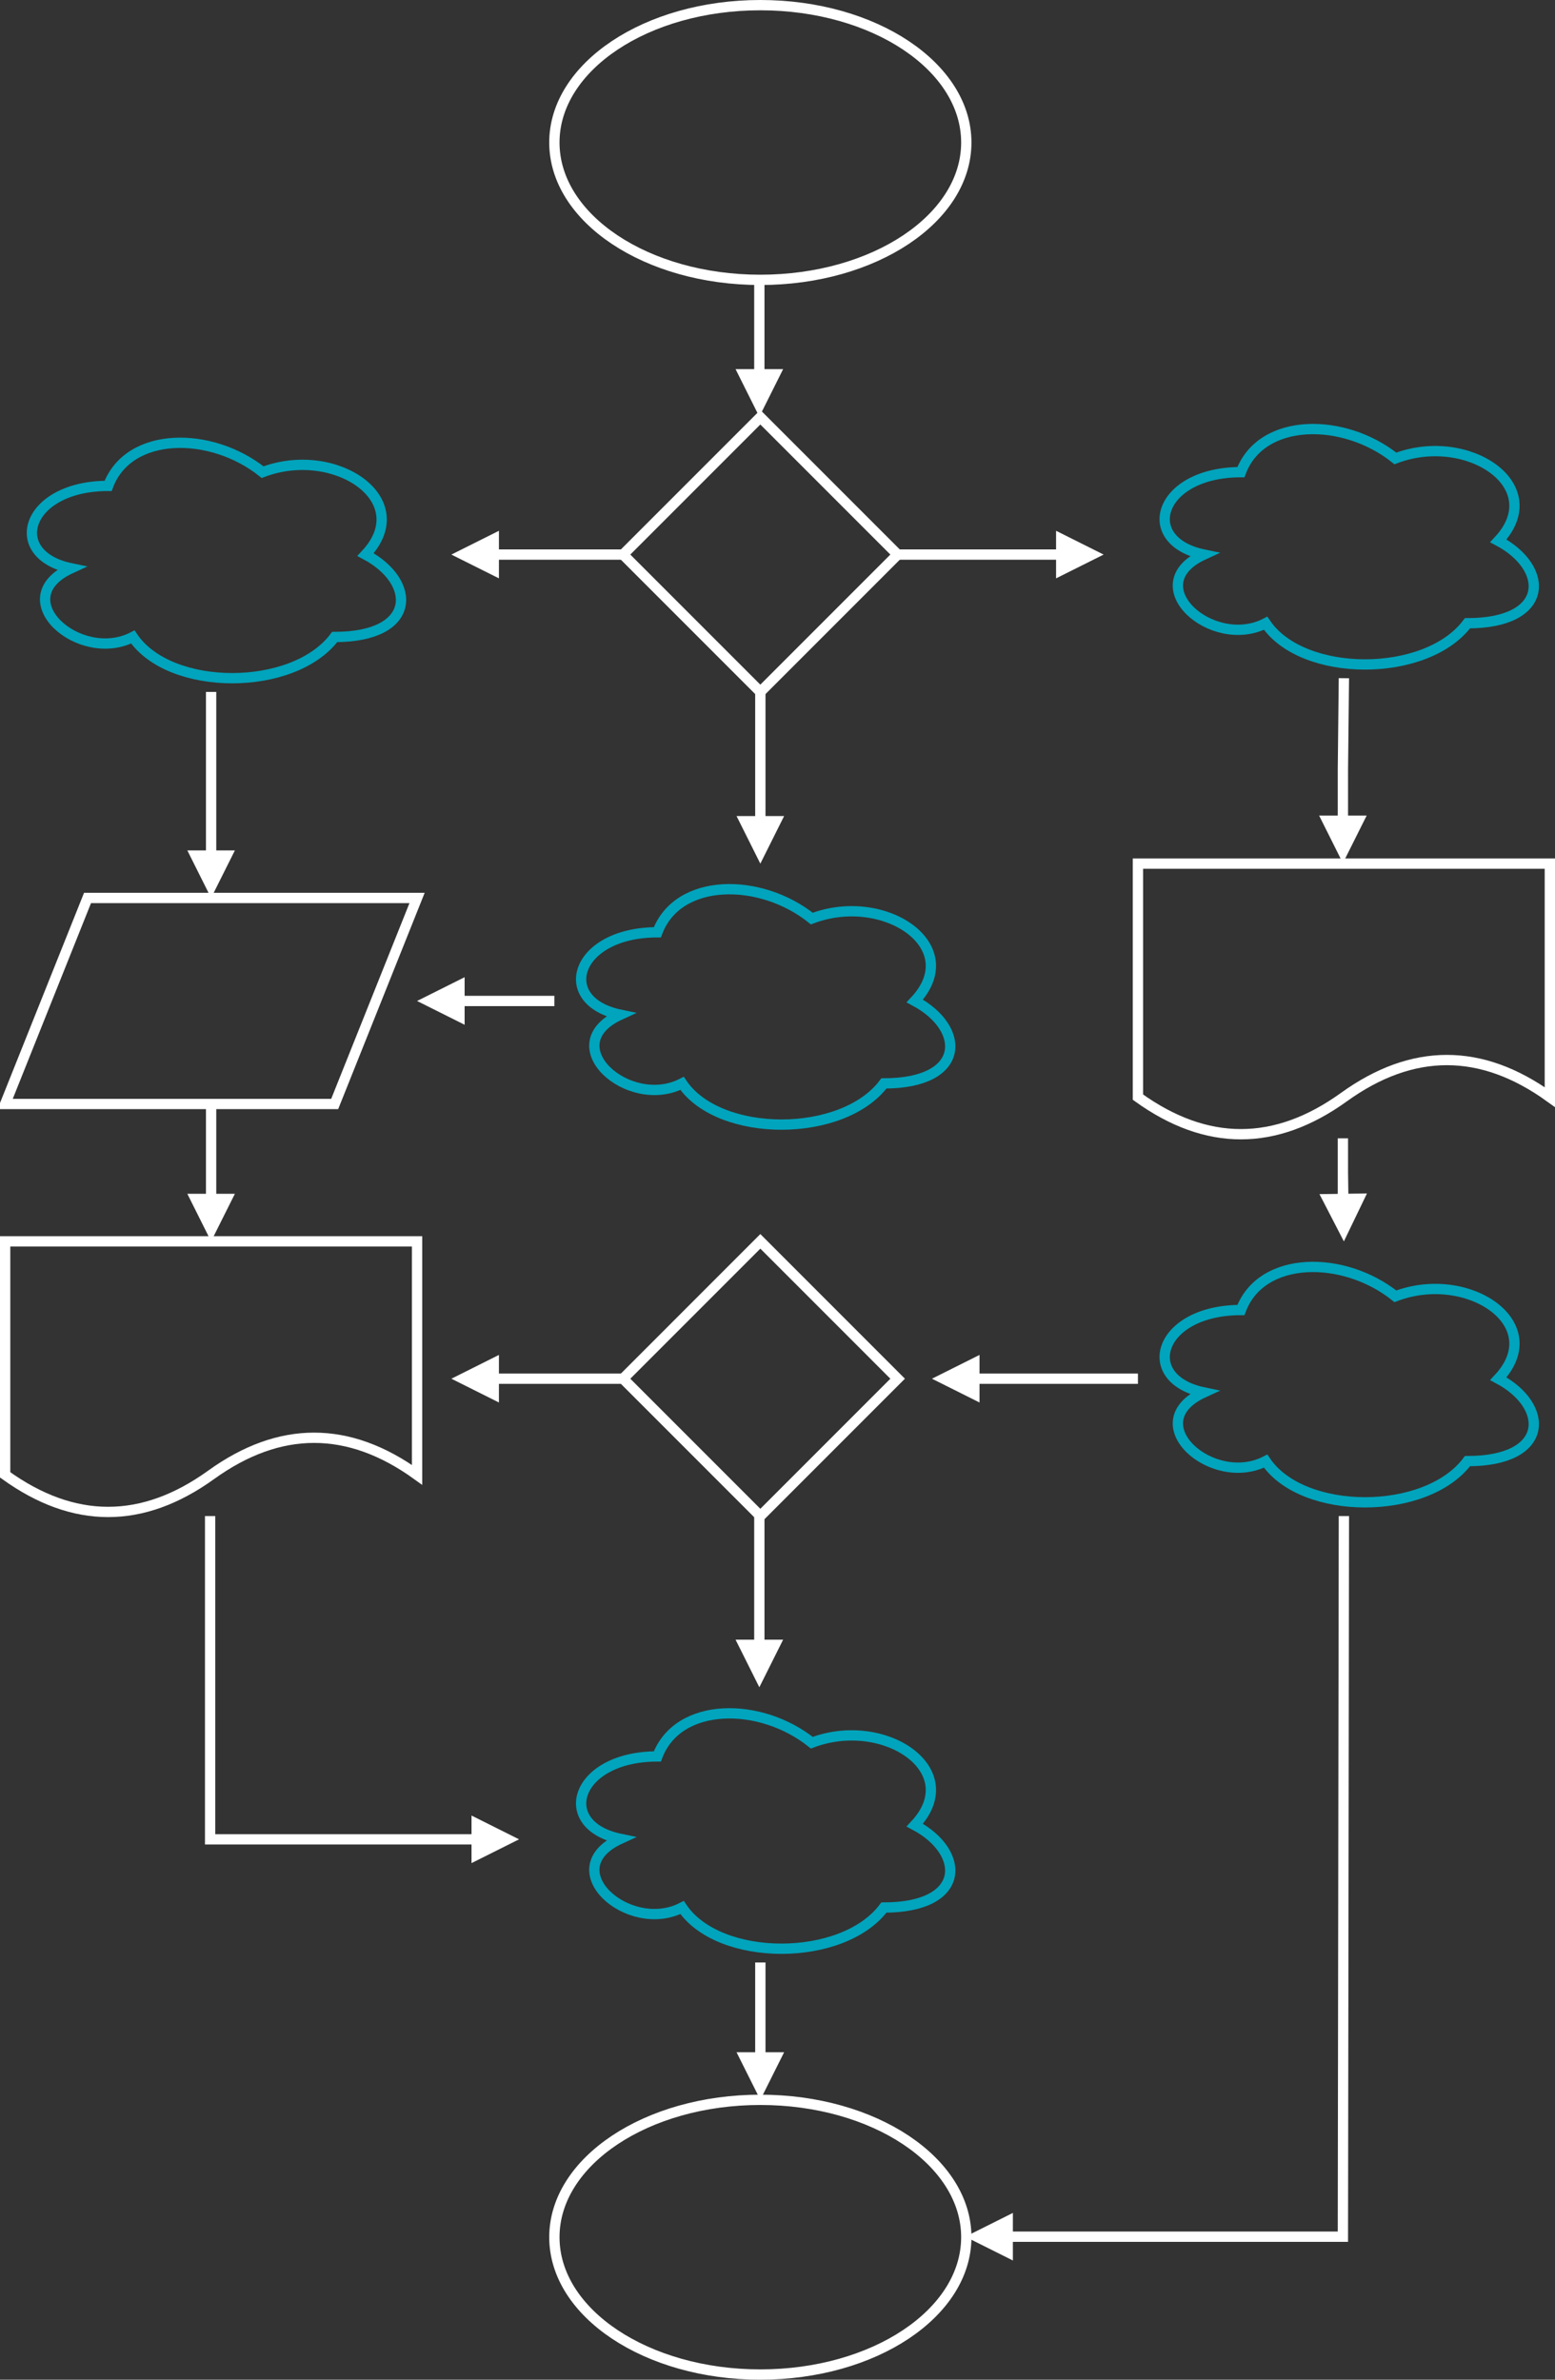 <!DOCTYPE svg PUBLIC "-//W3C//DTD SVG 1.1//EN" "http://www.w3.org/Graphics/SVG/1.1/DTD/svg11.dtd">
<svg xmlns="http://www.w3.org/2000/svg" xmlns:xlink="http://www.w3.org/1999/xlink" version="1.1" viewBox="0 0 453 693"><rect x="0" y="0" width="453" height="693" fill="#333333" stroke="none"/><defs/><g transform="translate(0.5,0.5)"><path d="M 220.71 80.86 L 220.71 108.5" fill="none" stroke="#fff" stroke-width="3" stroke-miterlimit="10" pointer-events="none"/><path d="M 220.71 117.5 L 216.21 108.5 L 225.21 108.5 Z" fill="#fff" stroke="#fff" stroke-width="3" stroke-miterlimit="10" pointer-events="none"/><ellipse cx="221" cy="41" rx="60" ry="40" fill="none" stroke="#fff" stroke-width="3" pointer-events="none"/><path d="M 181 161 L 143.35 161" fill="none" stroke="#fff" stroke-width="3" stroke-miterlimit="10" pointer-events="none"/><path d="M 134.35 161 L 143.35 156.5 L 143.35 165.5 Z" fill="#fff" stroke="#fff" stroke-width="3" stroke-miterlimit="10" pointer-events="none"/><path d="M 221 201 L 221 238.65" fill="none" stroke="#fff" stroke-width="3" stroke-miterlimit="10" pointer-events="none"/><path d="M 221 247.65 L 216.5 238.65 L 225.5 238.65 Z" fill="#fff" stroke="#fff" stroke-width="3" stroke-miterlimit="10" pointer-events="none"/><path d="M 261 161 L 308.65 161" fill="none" stroke="#fff" stroke-width="3" stroke-miterlimit="10" pointer-events="none"/><path d="M 317.65 161 L 308.65 165.5 L 308.65 156.5 Z" fill="#fff" stroke="#fff" stroke-width="3" stroke-miterlimit="10" pointer-events="none"/><path d="M 221 121 L 261 161 L 221 201 L 181 161 Z" fill="none" stroke="#fff" stroke-width="3" stroke-miterlimit="10" pointer-events="none"/><path d="M 61 201 L 61 248.65" fill="none" stroke="#fff" stroke-width="3" stroke-miterlimit="10" pointer-events="none"/><path d="M 61 257.65 L 56.5 248.65 L 65.5 248.65 Z" fill="#fff" stroke="#fff" stroke-width="3" stroke-miterlimit="10" pointer-events="none"/><path d="M 31 141 C 7 141 1 161 20.2 165 C 1 173.8 22.6 193 38.2 185 C 49 201 85 201 97 185 C 121 185 121 169 106 161 C 121 145 97 129 76 137 C 61 125 37 125 31 141 Z" fill="none" stroke="#00a4bc" stroke-width="3" stroke-miterlimit="10" pointer-events="none"/><path d="M 391 197 L 390.71 223.71 L 390.71 238.5" fill="none" stroke="#fff" stroke-width="3" stroke-miterlimit="10" pointer-events="none"/><path d="M 390.71 247.5 L 386.21 238.5 L 395.21 238.5 Z" fill="#fff" stroke="#fff" stroke-width="3" stroke-miterlimit="10" pointer-events="none"/><path d="M 361 137 C 337 137 331 157 350.2 161 C 331 169.8 352.6 189 368.2 181 C 379 197 415 197 427 181 C 451 181 451 165 436 157 C 451 141 427 125 406 133 C 391 121 367 121 361 137 Z" fill="none" stroke="#00a4bc" stroke-width="3" stroke-miterlimit="10" pointer-events="none"/><path d="M 390.71 331 L 390.71 350.86 L 390.71 340.86 L 390.82 348.65" fill="none" stroke="#fff" stroke-width="3" stroke-miterlimit="10" pointer-events="none"/><path d="M 390.95 357.65 L 386.33 348.71 L 395.32 348.58 Z" fill="#fff" stroke="#fff" stroke-width="3" stroke-miterlimit="10" pointer-events="none"/><path d="M 331 251 L 451 251 L 451 319 Q 421 297.4 391 319 Q 361 340.6 331 319 L 331 263 Z" fill="none" stroke="#fff" stroke-width="3" stroke-miterlimit="10" pointer-events="none"/><path d="M 161 291 L 133.35 291" fill="none" stroke="#fff" stroke-width="3" stroke-miterlimit="10" pointer-events="none"/><path d="M 124.35 291 L 133.35 286.5 L 133.35 295.5 Z" fill="#fff" stroke="#fff" stroke-width="3" stroke-miterlimit="10" pointer-events="none"/><path d="M 191 271 C 167 271 161 291 180.2 295 C 161 303.8 182.6 323 198.2 315 C 209 331 245 331 257 315 C 281 315 281 299 266 291 C 281 275 257 259 236 267 C 221 255 197 255 191 271 Z" fill="none" stroke="#00a4bc" stroke-width="3" stroke-miterlimit="10" pointer-events="none"/><path d="M 61 321 L 61 348.65" fill="none" stroke="#fff" stroke-width="3" stroke-miterlimit="10" pointer-events="none"/><path d="M 61 357.65 L 56.5 348.65 L 65.5 348.65 Z" fill="#fff" stroke="#fff" stroke-width="3" stroke-miterlimit="10" pointer-events="none"/><path d="M 1 321 L 25 261 L 121 261 L 97 321 Z" fill="none" stroke="#fff" stroke-width="3" stroke-miterlimit="10" pointer-events="none"/><path d="M 220.71 440.71 L 220.71 466.57 L 220.71 478.5" fill="none" stroke="#fff" stroke-width="3" stroke-miterlimit="10" pointer-events="none"/><path d="M 220.71 487.5 L 216.21 478.5 L 225.21 478.5 Z" fill="#fff" stroke="#fff" stroke-width="3" stroke-miterlimit="10" pointer-events="none"/><path d="M 181 401 L 143.35 401" fill="none" stroke="#fff" stroke-width="3" stroke-miterlimit="10" pointer-events="none"/><path d="M 134.35 401 L 143.35 396.5 L 143.35 405.5 Z" fill="#fff" stroke="#fff" stroke-width="3" stroke-miterlimit="10" pointer-events="none"/><path d="M 221 361 L 261 401 L 221 441 L 181 401 Z" fill="none" stroke="#fff" stroke-width="3" stroke-miterlimit="10" pointer-events="none"/><path d="M 331 401 L 283.35 401" fill="none" stroke="#fff" stroke-width="3" stroke-miterlimit="10" pointer-events="none"/><path d="M 274.35 401 L 283.35 396.5 L 283.35 405.5 Z" fill="#fff" stroke="#fff" stroke-width="3" stroke-miterlimit="10" pointer-events="none"/><path d="M 391 441 L 390.71 650.86 L 293.07 650.86" fill="none" stroke="#fff" stroke-width="3" stroke-miterlimit="10" pointer-events="none"/><path d="M 284.07 650.86 L 293.07 646.36 L 293.07 655.36 Z" fill="#fff" stroke="#fff" stroke-width="3" stroke-miterlimit="10" pointer-events="none"/><path d="M 361 381 C 337 381 331 401 350.2 405 C 331 413.8 352.6 433 368.2 425 C 379 441 415 441 427 425 C 451 425 451 409 436 401 C 451 385 427 369 406 377 C 391 365 367 365 361 381 Z" fill="none" stroke="#00a4bc" stroke-width="3" stroke-miterlimit="10" pointer-events="none"/><path d="M 60.71 441 L 60.71 535.14 L 138.36 535.14" fill="none" stroke="#fff" stroke-width="3" stroke-miterlimit="10" pointer-events="none"/><path d="M 147.36 535.14 L 138.36 539.64 L 138.36 530.64 Z" fill="#fff" stroke="#fff" stroke-width="3" stroke-miterlimit="10" pointer-events="none"/><path d="M 1 361 L 121 361 L 121 429 Q 91 407.4 61 429 Q 31 450.6 1 429 L 1 373 Z" fill="none" stroke="#fff" stroke-width="3" stroke-miterlimit="10" pointer-events="none"/><path d="M 221 571 L 221 598.65" fill="none" stroke="#fff" stroke-width="3" stroke-miterlimit="10" pointer-events="none"/><path d="M 221 607.65 L 216.5 598.65 L 225.5 598.65 Z" fill="#fff" stroke="#fff" stroke-width="3" stroke-miterlimit="10" pointer-events="none"/><path d="M 191 511 C 167 511 161 531 180.2 535 C 161 543.8 182.6 563 198.2 555 C 209 571 245 571 257 555 C 281 555 281 539 266 531 C 281 515 257 499 236 507 C 221 495 197 495 191 511 Z" fill="none" stroke="#00a4bc" stroke-width="3" stroke-miterlimit="10" pointer-events="none"/><ellipse cx="221" cy="651" rx="60" ry="40" fill="none" stroke="#fff" stroke-width="3" pointer-events="none"/></g></svg>